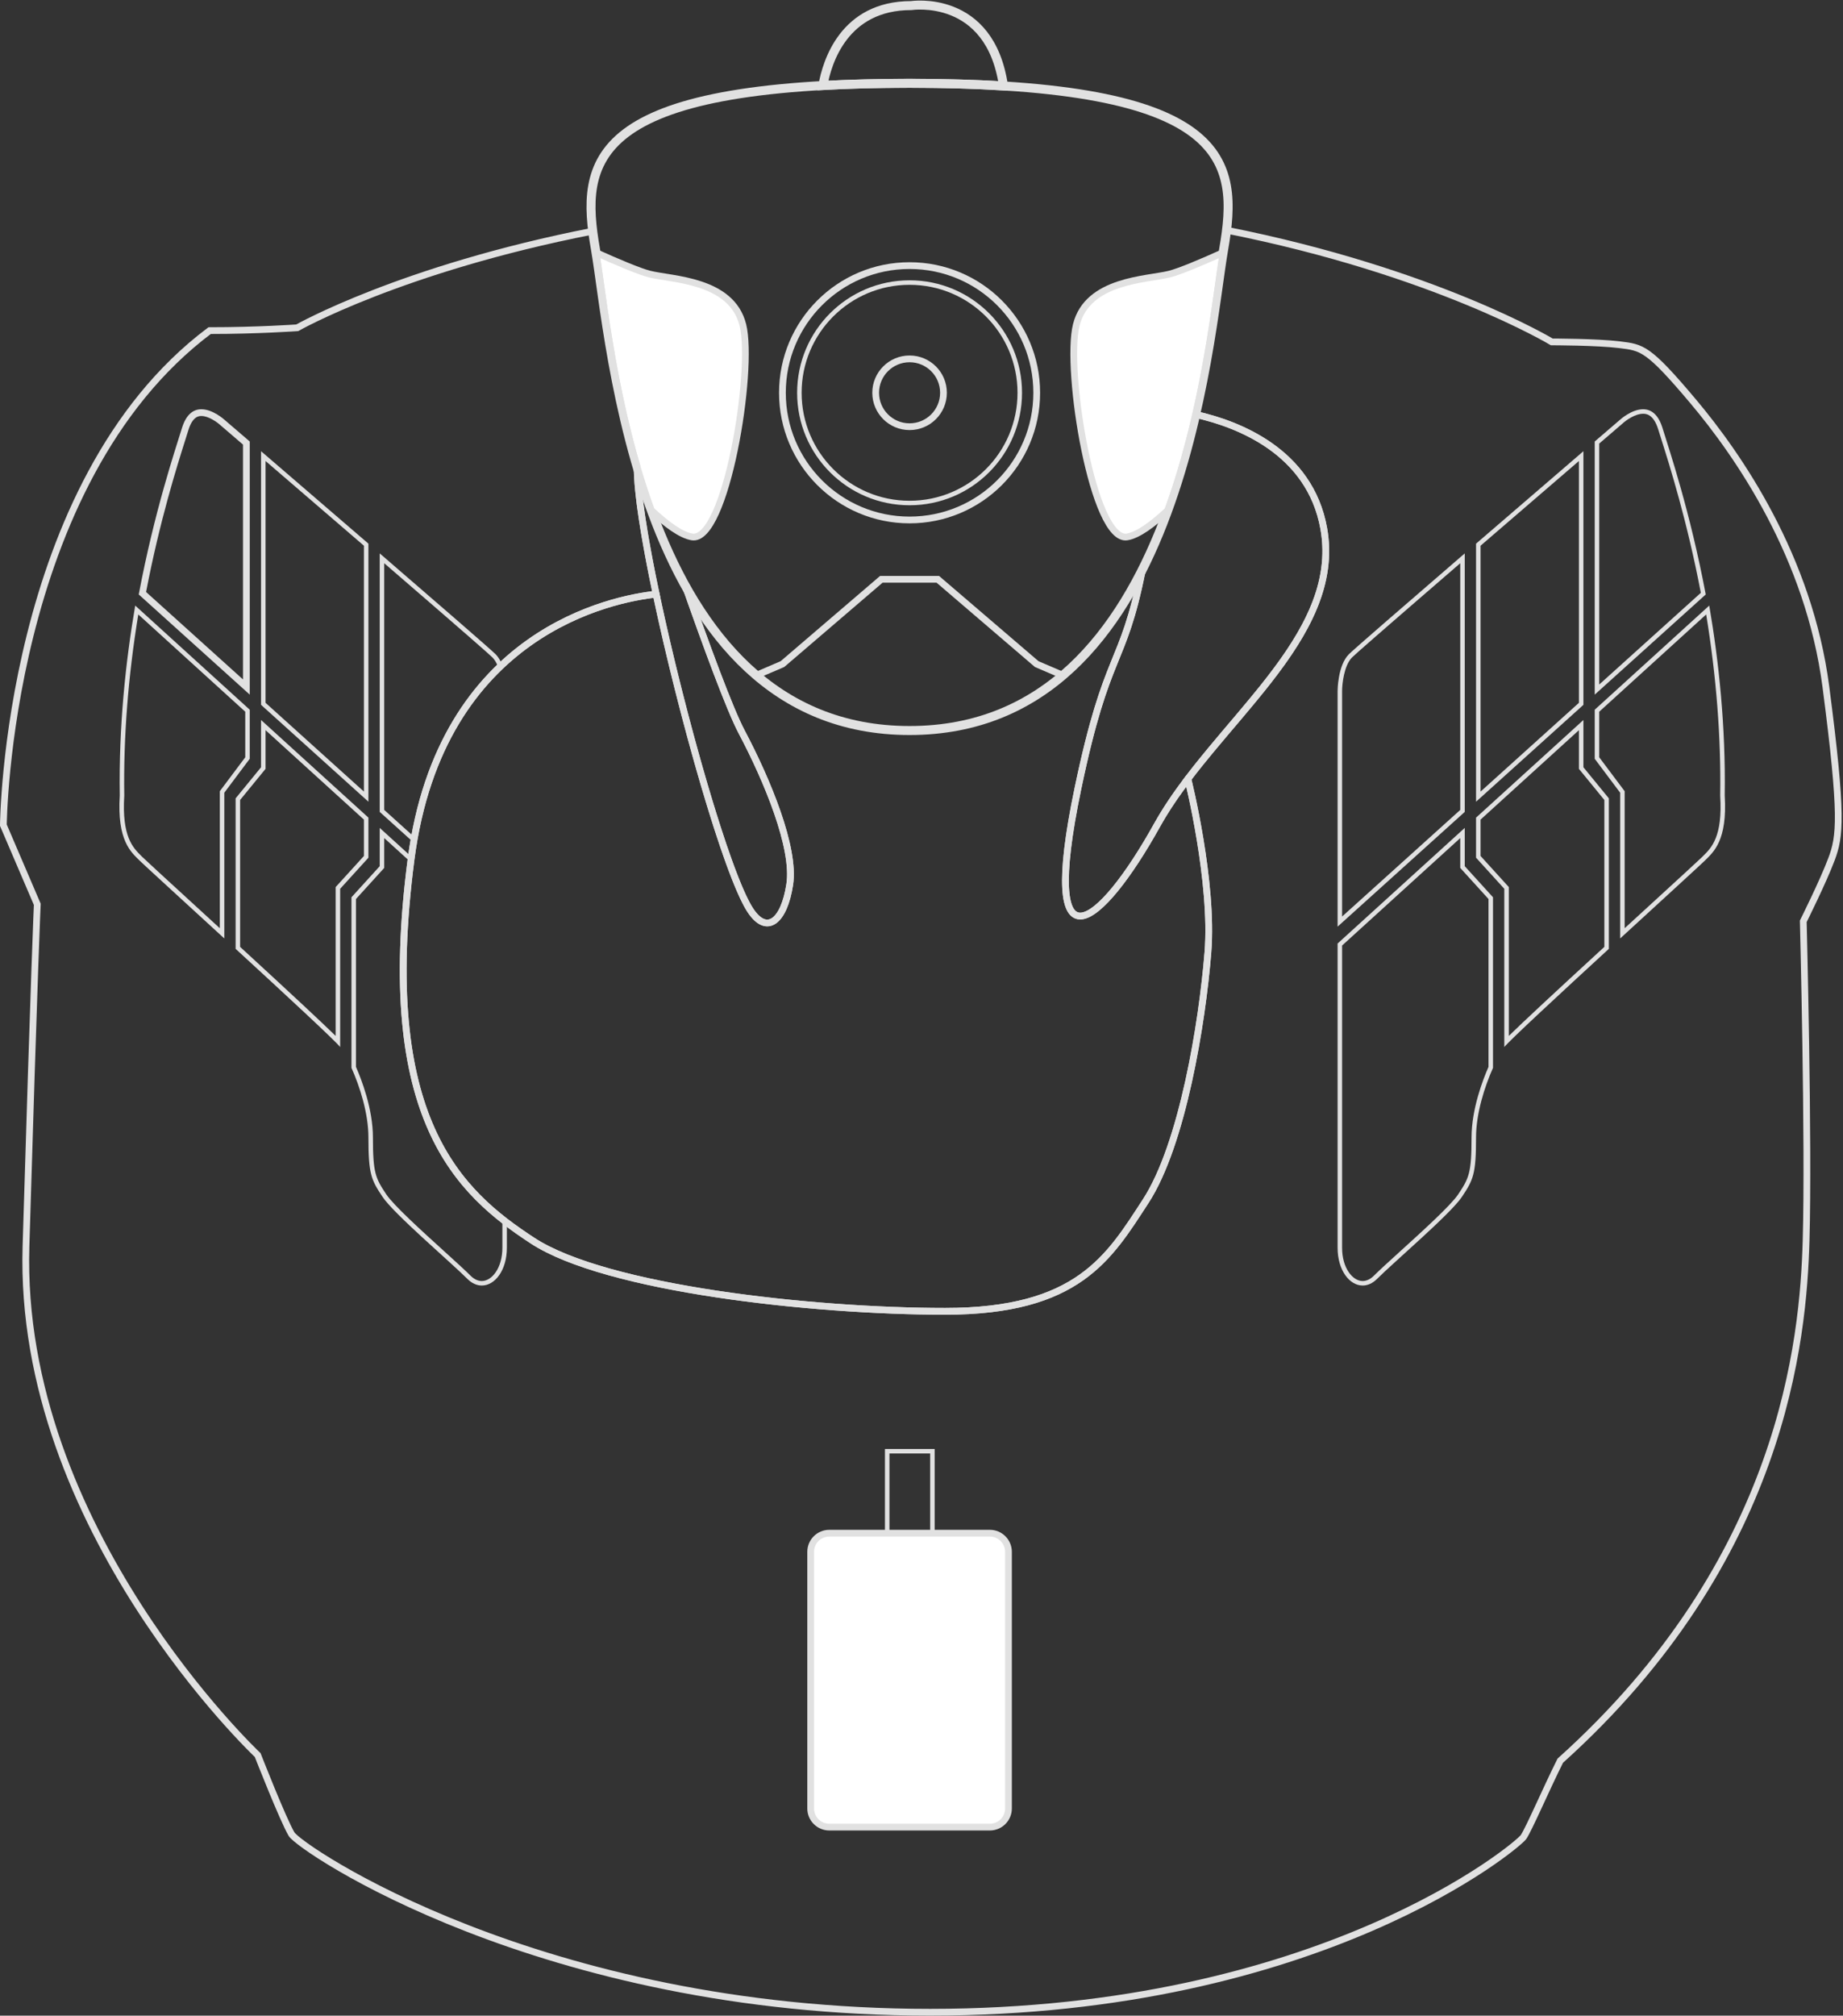 <svg xmlns="http://www.w3.org/2000/svg" width="1092" height="1194" viewBox="0 0 1092 1194" fill="none">
<rect x="0" y="0" width="1092" height="1194" fill="#333333" stroke="none"/>
<path d="M538.933 49.349C559.595 49.349 578.063 49.887 594.573 50.909C586.601 -3.868 539.909 3.309 539.909 3.309C500.055 3.309 490.019 36.817 487.571 50.664C502.984 49.804 520.029 49.349 538.933 49.349Z" stroke="#E1E1E1" stroke-width="5.333" stroke-miterlimit="10" id="trigger"/>
<path d="M867.88 490.422L792.542 558.912V739.117C792.542 752.532 799.65 761.505 807.394 761.505C810.279 761.505 813.252 760.26 815.98 757.532C826.026 747.488 859.51 719.025 866.206 708.981C872.903 698.936 874.576 695.588 874.576 673.822C874.576 659.434 879.699 643.585 884.621 632.56V531.516L867.88 513.1V490.422ZM865.214 496.45V513.1V514.132L865.907 514.894L881.955 532.548V631.994C878.752 639.264 871.91 656.796 871.91 673.822C871.91 694.818 870.397 697.888 863.987 707.502C859.657 713.996 843.079 729.038 829.759 741.124C823.136 747.134 817.418 752.324 814.095 755.646C812.006 757.734 809.688 758.838 807.394 758.838C801.532 758.838 795.208 751.298 795.208 739.117V560.092L865.214 496.45Z" fill="#E1E1E1"/>
<path d="M867.88 327.813C833.596 357.384 802.183 384.592 799.239 387.536C792.542 394.232 792.542 409.3 792.542 409.3V548.913L867.88 480.951V327.813ZM865.214 333.636V479.765L795.208 542.917V409.303C795.214 405.412 796.288 394.257 801.124 389.421C802.764 387.781 815.328 376.676 865.214 333.636Z" fill="#E1E1E1"/>
<path d="M938.196 426.499L874.577 484.334V508.078L891.318 526.494V620.248C893.904 616.802 923.988 588.96 953.264 562.064V472.919L938.196 454.503V426.499ZM935.529 432.527V454.503V455.455L936.132 456.192L950.597 473.871V560.894C920.328 588.707 902.101 605.686 893.985 613.647V526.494V525.463L893.292 524.699L877.244 507.047V485.514L935.529 432.527Z" fill="#E1E1E1"/>
<path d="M1012.75 358.718L944.893 420.412V449.481L959.96 469.572V555.916C985.069 532.872 1007.95 511.992 1010.19 509.752C1015.21 504.729 1023.58 498.032 1021.91 471.245C1022.53 430.441 1018.45 391.99 1012.75 358.718ZM1010.93 363.978C1016.97 400.829 1019.77 436.88 1019.24 471.204L1019.24 471.308L1019.24 471.412C1020.76 495.61 1014.03 502.23 1009.11 507.062C1008.83 507.336 1008.56 507.604 1008.3 507.866C1006.79 509.38 994.989 520.19 980.052 533.877C974.629 538.846 968.729 544.253 962.626 549.85V469.572V468.682L962.093 467.97L947.56 448.592V421.59L1010.93 363.978Z" fill="#E1E1E1"/>
<path d="M973.545 242.429C966.725 242.429 959.961 248.578 959.961 248.578C959.961 248.578 954.203 253.522 944.893 261.523V411.478L1010.67 352.145C1001.32 302.583 988.962 266.237 985.073 253.601C982.435 245.027 977.978 242.429 973.545 242.429ZM973.545 245.095C975.059 245.095 979.666 245.095 982.525 254.385C982.983 255.877 983.561 257.699 984.237 259.834C989.239 275.634 999.587 308.319 1007.77 351.169L947.559 405.481V262.747C956.322 255.218 961.698 250.601 961.698 250.601L961.726 250.577L961.754 250.551C963.423 249.034 968.795 245.095 973.545 245.095Z" fill="#E1E1E1"/>
<path d="M938.196 267.28C921.649 281.504 897.842 301.981 874.577 322.04V474.91L938.196 417.52V267.28ZM935.529 273.089V416.333L877.244 468.913V323.261C898.388 305.034 919.893 286.532 935.529 273.089Z" fill="#E1E1E1"/>
<path d="M154.674 426.499V454.503L139.606 472.919V562.064C168.882 588.96 198.966 616.802 201.552 620.248V526.494L218.294 508.078V484.334L154.674 426.499ZM157.341 432.527L215.628 485.514V507.047L199.578 524.699L198.885 525.463V526.494V613.647C190.769 605.686 172.542 588.707 142.273 560.894V473.871L156.738 456.192L157.341 455.455V454.503V432.527Z" fill="#E1E1E1"/>
<path d="M80.116 358.718C74.417 391.99 70.337 430.441 70.965 471.245C69.29 498.032 77.662 504.729 82.684 509.752C84.924 511.992 107.801 532.872 132.91 555.916V469.572L147.977 449.481V420.412L80.116 358.718ZM81.938 363.978L145.31 421.59V448.592L130.777 467.97L130.244 468.682V469.572V549.85C124.142 544.253 118.242 538.848 112.82 533.878C97.882 520.19 86.084 509.38 84.57 507.866C84.308 507.604 84.036 507.337 83.757 507.062C78.844 502.23 72.114 495.612 73.626 471.412L73.633 471.308L73.632 471.204C73.104 436.88 75.897 400.828 81.938 363.978Z" fill="#E1E1E1"/>
<path d="M119.325 242.429C114.892 242.429 110.436 245.027 107.797 253.601C103.908 266.237 91.555 302.583 82.204 352.145L147.977 411.478V261.523C138.668 253.522 132.909 248.578 132.909 248.578C132.909 248.578 126.145 242.429 119.325 242.429ZM119.325 246.429C123.607 246.429 128.645 250.122 130.219 251.538L130.261 251.575L130.304 251.613C130.304 251.613 135.491 256.066 143.977 263.359V402.482L86.555 350.681C94.696 308.273 104.939 275.922 109.905 260.237C110.581 258.098 111.16 256.273 111.62 254.777C114.188 246.429 118.055 246.429 119.325 246.429Z" fill="#E1E1E1"/>
<path d="M154.674 267.28V417.52L218.294 474.91V322.04C195.028 301.981 171.222 281.504 154.674 267.28ZM157.341 273.089C172.973 286.528 194.476 305.028 215.628 323.261V468.913L157.341 416.333V273.089Z" fill="#E1E1E1"/>
<path d="M538.933 49.349C348.105 49.349 343.669 95.057 352.827 147.667C361.984 200.276 377.597 432.739 538.933 432.739C700.269 432.739 715.881 200.276 725.04 147.667C734.196 95.057 729.761 49.349 538.933 49.349Z" stroke="#E1E1E1" stroke-width="5.333" stroke-miterlimit="10"/>
<path d="M784.342 313.034C776.131 267.293 733.415 251.133 708.567 245.556C701.636 275.764 691.688 308.326 676.851 337.702C665.14 396.39 656.046 383.988 638.687 467.061C615.248 579.23 652.08 549.096 685.564 488.825C719.048 428.554 796.062 378.328 784.342 313.034Z" stroke="#E1E1E1" stroke-width="4" stroke-miterlimit="10"/>
<path d="M703.519 461.778C696.832 470.618 690.687 479.603 685.564 488.824C652.08 549.095 615.248 579.231 638.687 467.06C656.045 383.988 665.14 396.39 676.851 337.703C650.256 390.36 607.952 432.739 539.073 432.739C473.919 432.739 432.539 394.82 405.743 346.152C418.442 382.33 432.345 420.14 439.459 433.576C454.525 462.038 471.268 502.218 467.92 523.982C464.572 545.747 454.351 554.234 444.481 539.05C430.716 517.875 403.965 423.951 388.78 351.967C363.828 354.639 261.2 373.811 243.578 508.915C223.488 662.94 272.04 706.47 315.568 734.93C359.097 763.392 481.314 776.786 560 776.786C638.687 776.786 657.103 744.975 678.868 711.491C700.632 678.008 712.352 606.018 715.7 564.163C719.048 522.308 703.98 462.038 703.98 462.038C703.98 462.038 703.819 461.946 703.519 461.778Z" stroke="#E1E1E1" stroke-width="4" stroke-miterlimit="10"/>
<path d="M405.743 346.152C393.656 324.2 384.543 300.068 377.552 276.232C376.904 323.331 424.45 508.233 444.48 539.049C454.35 554.233 464.571 545.747 467.919 523.983C471.268 502.217 454.526 462.037 439.458 433.576C432.346 420.14 418.44 382.329 405.743 346.152Z" stroke="#E1E1E1" stroke-width="4" stroke-miterlimit="10"/>
<path d="M518.843 232.674C518.843 221.578 527.837 212.583 538.933 212.583C550.028 212.583 559.023 221.578 559.023 232.674C559.023 243.768 550.028 252.763 538.933 252.763C527.837 252.763 518.843 243.768 518.843 232.674Z" stroke="#E1E1E1" stroke-width="4" stroke-miterlimit="10"/>
<path d="M463.595 232.674C463.595 191.064 497.324 157.335 538.933 157.335C580.541 157.335 614.272 191.064 614.272 232.674C614.272 274.282 580.541 308.012 538.933 308.012C497.324 308.012 463.595 274.282 463.595 232.674Z" stroke="#E1E1E1" stroke-width="4" stroke-miterlimit="10"/>
<path d="M473.64 232.674C473.64 196.614 502.873 167.38 538.933 167.38C574.994 167.38 604.226 196.614 604.226 232.674C604.226 268.734 574.994 297.967 538.933 297.967C502.873 297.967 473.64 268.734 473.64 232.674Z" stroke="#E1E1E1" stroke-width="2.667" stroke-miterlimit="10" id="stick-hat"/>
<path d="M692.959 162.357C679.566 165.705 644.407 165.705 637.711 192.493C631.014 219.28 647.756 321.405 667.847 318.057C674.43 316.96 683.17 310.458 691.946 302.228C714.186 241.206 720.342 176.226 724.712 149.624C712.092 155.292 698.978 160.853 692.959 162.357Z" stroke="#E1E1E1" stroke-width="4" stroke-miterlimit="10" fill="#ffffff01" id="stick-button-right"/>
<path d="M440.156 192.493C433.46 165.706 398.301 165.706 384.908 162.357C378.889 160.853 365.775 155.293 353.155 149.625C357.524 176.227 363.68 241.206 385.92 302.227C394.697 310.458 403.437 316.961 410.02 318.057C430.111 321.406 446.852 219.279 440.156 192.493Z" stroke="#E1E1E1" stroke-width="4" stroke-miterlimit="10" fill="#ffffff01"  id="stick-button-left"/>
<path d="M538.933 432.739C576.552 432.739 606.243 420.093 629.781 400.043L614.272 393.395L555.675 343.17H538.933H522.191L463.595 393.395L448.085 400.043C471.624 420.093 501.315 432.739 538.933 432.739Z" stroke="#E1E1E1" stroke-width="4" stroke-miterlimit="10" id="stick-button-bottom"/>
<path d="M224.991 327.814V480.951L246.52 500.372C254.683 450.275 274.905 417.015 297.939 394.963C296.96 392.164 295.587 389.491 293.632 387.536C290.688 384.592 259.275 357.384 224.991 327.814ZM227.657 333.636C277.541 376.676 290.107 387.782 291.747 389.422C292.919 390.594 293.948 392.222 294.817 394.274C269.171 419.398 252.329 453.31 244.713 495.152L227.657 479.766V333.636Z" fill="#E1E1E1"/>
<path d="M224.991 490.422V513.1L208.248 531.516V632.56C213.172 643.585 218.295 659.434 218.295 673.822C218.295 695.588 219.968 698.936 226.664 708.981C233.361 719.025 266.845 747.488 276.891 757.532C279.617 760.26 282.592 761.505 285.477 761.505C293.221 761.505 300.329 752.533 300.329 739.117V722.974C262.345 693.418 227.749 643.1 245.252 508.914C245.255 508.893 245.259 508.872 245.261 508.85L224.991 490.422ZM227.657 496.45L242.437 509.888C224.881 646.648 262.427 696.47 297.663 724.273V739.117C297.663 751.298 291.337 758.838 285.477 758.838C283.183 758.838 280.864 757.734 278.776 755.646C275.453 752.324 269.735 747.134 263.112 741.125C249.791 729.038 233.213 713.996 228.883 707.502C222.473 697.888 220.961 694.818 220.961 673.822C220.961 656.796 214.117 639.264 210.915 631.994V532.548L226.963 514.894L227.657 514.132V513.1V496.45Z" fill="#E1E1E1"/>
<path d="M552.346 432.181C551.089 432.284 549.806 432.347 548.532 432.423C548.122 432.447 547.722 432.485 547.312 432.507C549.004 432.421 550.686 432.319 552.346 432.181Z" fill="#E1E1E1"/>
<path d="M560.178 431.307C560.113 431.316 560.045 431.322 559.981 431.331C559.863 431.346 559.75 431.368 559.633 431.384C559.815 431.36 559.995 431.332 560.178 431.307Z" fill="#E1E1E1"/>
<path d="M565.526 430.476C564.667 430.626 563.787 430.74 562.92 430.876C562.326 430.971 561.743 431.086 561.143 431.171C562.616 430.96 564.079 430.73 565.526 430.476Z" fill="#E1E1E1"/>
<path d="M567.387 430.137C567.128 430.186 566.86 430.219 566.601 430.267C566.345 430.314 566.097 430.374 565.84 430.419C566.357 430.327 566.873 430.234 567.387 430.137Z" fill="#E1E1E1"/>
<path d="M526.443 432.237C527.42 432.314 528.412 432.367 529.402 432.427C529.379 432.426 529.358 432.425 529.335 432.423C528.368 432.365 527.399 432.311 526.443 432.237Z" fill="#E1E1E1"/>
<path d="M559.008 431.47C558.004 431.598 556.976 431.689 555.961 431.8C555.454 431.854 554.96 431.925 554.452 431.976C555.982 431.826 557.505 431.664 559.008 431.47Z" fill="#E1E1E1"/>
<path d="M520.498 431.646C521.146 431.724 521.798 431.794 522.45 431.863C522.268 431.843 522.089 431.819 521.906 431.799C521.437 431.748 520.965 431.702 520.498 431.646Z" fill="#E1E1E1"/>
<path d="M1081.85 406.789C1071.81 329.777 1029.95 269.506 1003.17 237.695C976.38 205.886 973.031 205.886 959.637 204.211C946.244 202.538 919.457 202.538 919.457 202.538C919.457 202.538 850.319 160.897 726.747 136.354C726.293 140.079 725.703 143.854 725.04 147.666C724.932 148.286 724.823 148.955 724.712 149.623C723.675 155.937 722.533 164.429 721.104 174.498C721.069 174.745 721.036 174.986 721 175.234C720.869 176.159 720.733 177.102 720.597 178.053C720.515 178.626 720.433 179.193 720.349 179.775C720.255 180.423 720.159 181.086 720.061 181.746C719.932 182.629 719.804 183.509 719.671 184.41C719.633 184.663 719.593 184.925 719.556 185.179C718.073 195.162 716.297 206.282 714.097 218.131C714.095 218.149 714.092 218.165 714.088 218.182C713.777 219.855 713.457 221.545 713.128 223.247C713.112 223.33 713.096 223.413 713.08 223.497C712.755 225.179 712.419 226.875 712.076 228.585C712.059 228.671 712.041 228.758 712.023 228.846C711.68 230.554 711.325 232.274 710.963 234.005C710.944 234.094 710.925 234.182 710.907 234.271C710.539 236.021 710.161 237.779 709.773 239.55C709.764 239.599 709.752 239.649 709.741 239.698C697.441 295.821 674.949 361.569 629.781 400.042C629.779 400.043 629.777 400.046 629.775 400.047C625.787 403.445 621.605 406.611 617.253 409.558C616.743 409.903 616.241 410.263 615.725 410.603C614.708 411.271 613.665 411.909 612.629 412.551C611.949 412.973 611.277 413.403 610.589 413.814C609.607 414.398 608.604 414.955 607.604 415.515C606.831 415.949 606.064 416.387 605.281 416.806C604.309 417.326 603.32 417.821 602.331 418.318C601.491 418.741 600.652 419.163 599.8 419.57C598.827 420.033 597.84 420.475 596.852 420.917C595.952 421.317 595.051 421.715 594.137 422.098C593.161 422.507 592.173 422.901 591.181 423.289C590.225 423.662 589.264 424.027 588.293 424.381C587.309 424.738 586.319 425.085 585.32 425.421C584.308 425.762 583.287 426.09 582.26 426.407C581.269 426.715 580.275 427.015 579.269 427.302C578.2 427.606 577.117 427.893 576.031 428.173C575.036 428.429 574.04 428.685 573.031 428.921C571.896 429.186 570.744 429.426 569.591 429.665C568.913 429.806 568.253 429.971 567.569 430.102C619.957 420.117 654.14 382.669 676.851 337.703C691.688 308.326 701.636 275.763 708.567 245.555C733.415 251.133 776.131 267.293 784.341 313.034C794.268 368.339 740.543 412.835 703.521 461.779C703.819 461.947 703.98 462.038 703.98 462.038C703.98 462.038 719.048 522.309 715.7 564.163C712.352 606.017 700.632 678.009 678.868 711.491C657.104 744.975 638.687 776.786 560 776.786C481.313 776.786 359.097 763.393 315.568 734.93C272.04 706.469 223.488 662.941 243.577 508.914C261.2 373.815 363.824 354.641 388.779 351.967C381.937 319.533 377.449 291.569 377.555 276.71C374.42 266.065 371.709 255.481 369.351 245.171C369.348 245.161 369.347 245.15 369.344 245.141C368.931 243.333 368.528 241.537 368.136 239.747C368.119 239.669 368.101 239.59 368.084 239.511C367.701 237.761 367.327 236.021 366.964 234.29C366.943 234.189 366.921 234.087 366.9 233.985C366.541 232.273 366.191 230.57 365.849 228.879L365.781 228.538C365.441 226.851 365.111 225.177 364.789 223.513C364.771 223.414 364.752 223.315 364.732 223.215C364.409 221.537 364.092 219.871 363.785 218.219C363.773 218.158 363.763 218.095 363.751 218.034C361.575 206.307 359.816 195.301 358.344 185.402C358.293 185.062 358.241 184.714 358.191 184.377C358.061 183.499 357.937 182.647 357.811 181.789C357.713 181.115 357.613 180.438 357.517 179.775C357.437 179.217 357.359 178.675 357.28 178.125C357.136 177.125 356.993 176.133 356.855 175.161C356.832 174.998 356.811 174.841 356.787 174.678C355.347 164.53 354.197 155.974 353.155 149.623C353.045 148.955 352.935 148.286 352.827 147.666C352.197 144.053 351.635 140.471 351.189 136.935C237.485 159.226 176.116 194.167 176.116 194.167C176.116 194.167 152.677 195.841 124.216 195.841C3.675 286.247 2 488.825 2 488.825L22.091 535.702C22.091 535.702 20.416 570.859 15.393 738.279C10.372 905.698 152.677 1039.63 152.677 1039.63C152.677 1039.63 167.745 1078.14 172.768 1086.51C177.791 1094.88 320.097 1191.98 551.135 1191.98C782.173 1191.98 899.367 1093.21 902.715 1088.18C906.064 1083.16 916.108 1059.72 924.48 1042.98C1056.74 924.114 1068.46 793.527 1070.13 734.93C1071.81 676.334 1068.46 545.747 1068.46 545.747C1068.46 545.747 1080.18 522.309 1085.2 508.914C1090.22 495.521 1091.9 483.802 1081.85 406.789Z" stroke="#E1E1E1" stroke-width="4" stroke-miterlimit="10"/>
<path d="M514.864 430.864C515.19 430.916 515.512 430.974 515.839 431.026C515.539 430.978 515.246 430.924 514.946 430.877C514.919 430.873 514.891 430.868 514.864 430.864Z" fill="#E1E1E1"/>
<path d="M543.558 432.674C542.052 432.715 540.53 432.738 538.998 432.738C539.024 432.738 539.048 432.739 539.073 432.739C540.582 432.739 542.076 432.716 543.558 432.674ZM545.837 432.594C545.081 432.624 544.321 432.651 543.558 432.674C544.321 432.652 545.081 432.626 545.837 432.594Z" fill="#E1E1E1"/>
<path d="M586.493 1082.32H491.374C485.278 1082.32 480.337 1077.38 480.337 1071.29V919.246C480.337 913.15 485.278 908.209 491.374 908.209H586.493C592.589 908.209 597.53 913.15 597.53 919.246V1071.29C597.53 1077.38 592.589 1082.32 586.493 1082.32Z" stroke="#E1E1E1" stroke-width="4" stroke-miterlimit="10" fill="#fff" id="slider"/>
<path d="M552.466 859.658H525.679V908.209H552.466V859.658Z" stroke="#E1E1E1" stroke-width="2.667" stroke-miterlimit="10"/>
</svg>